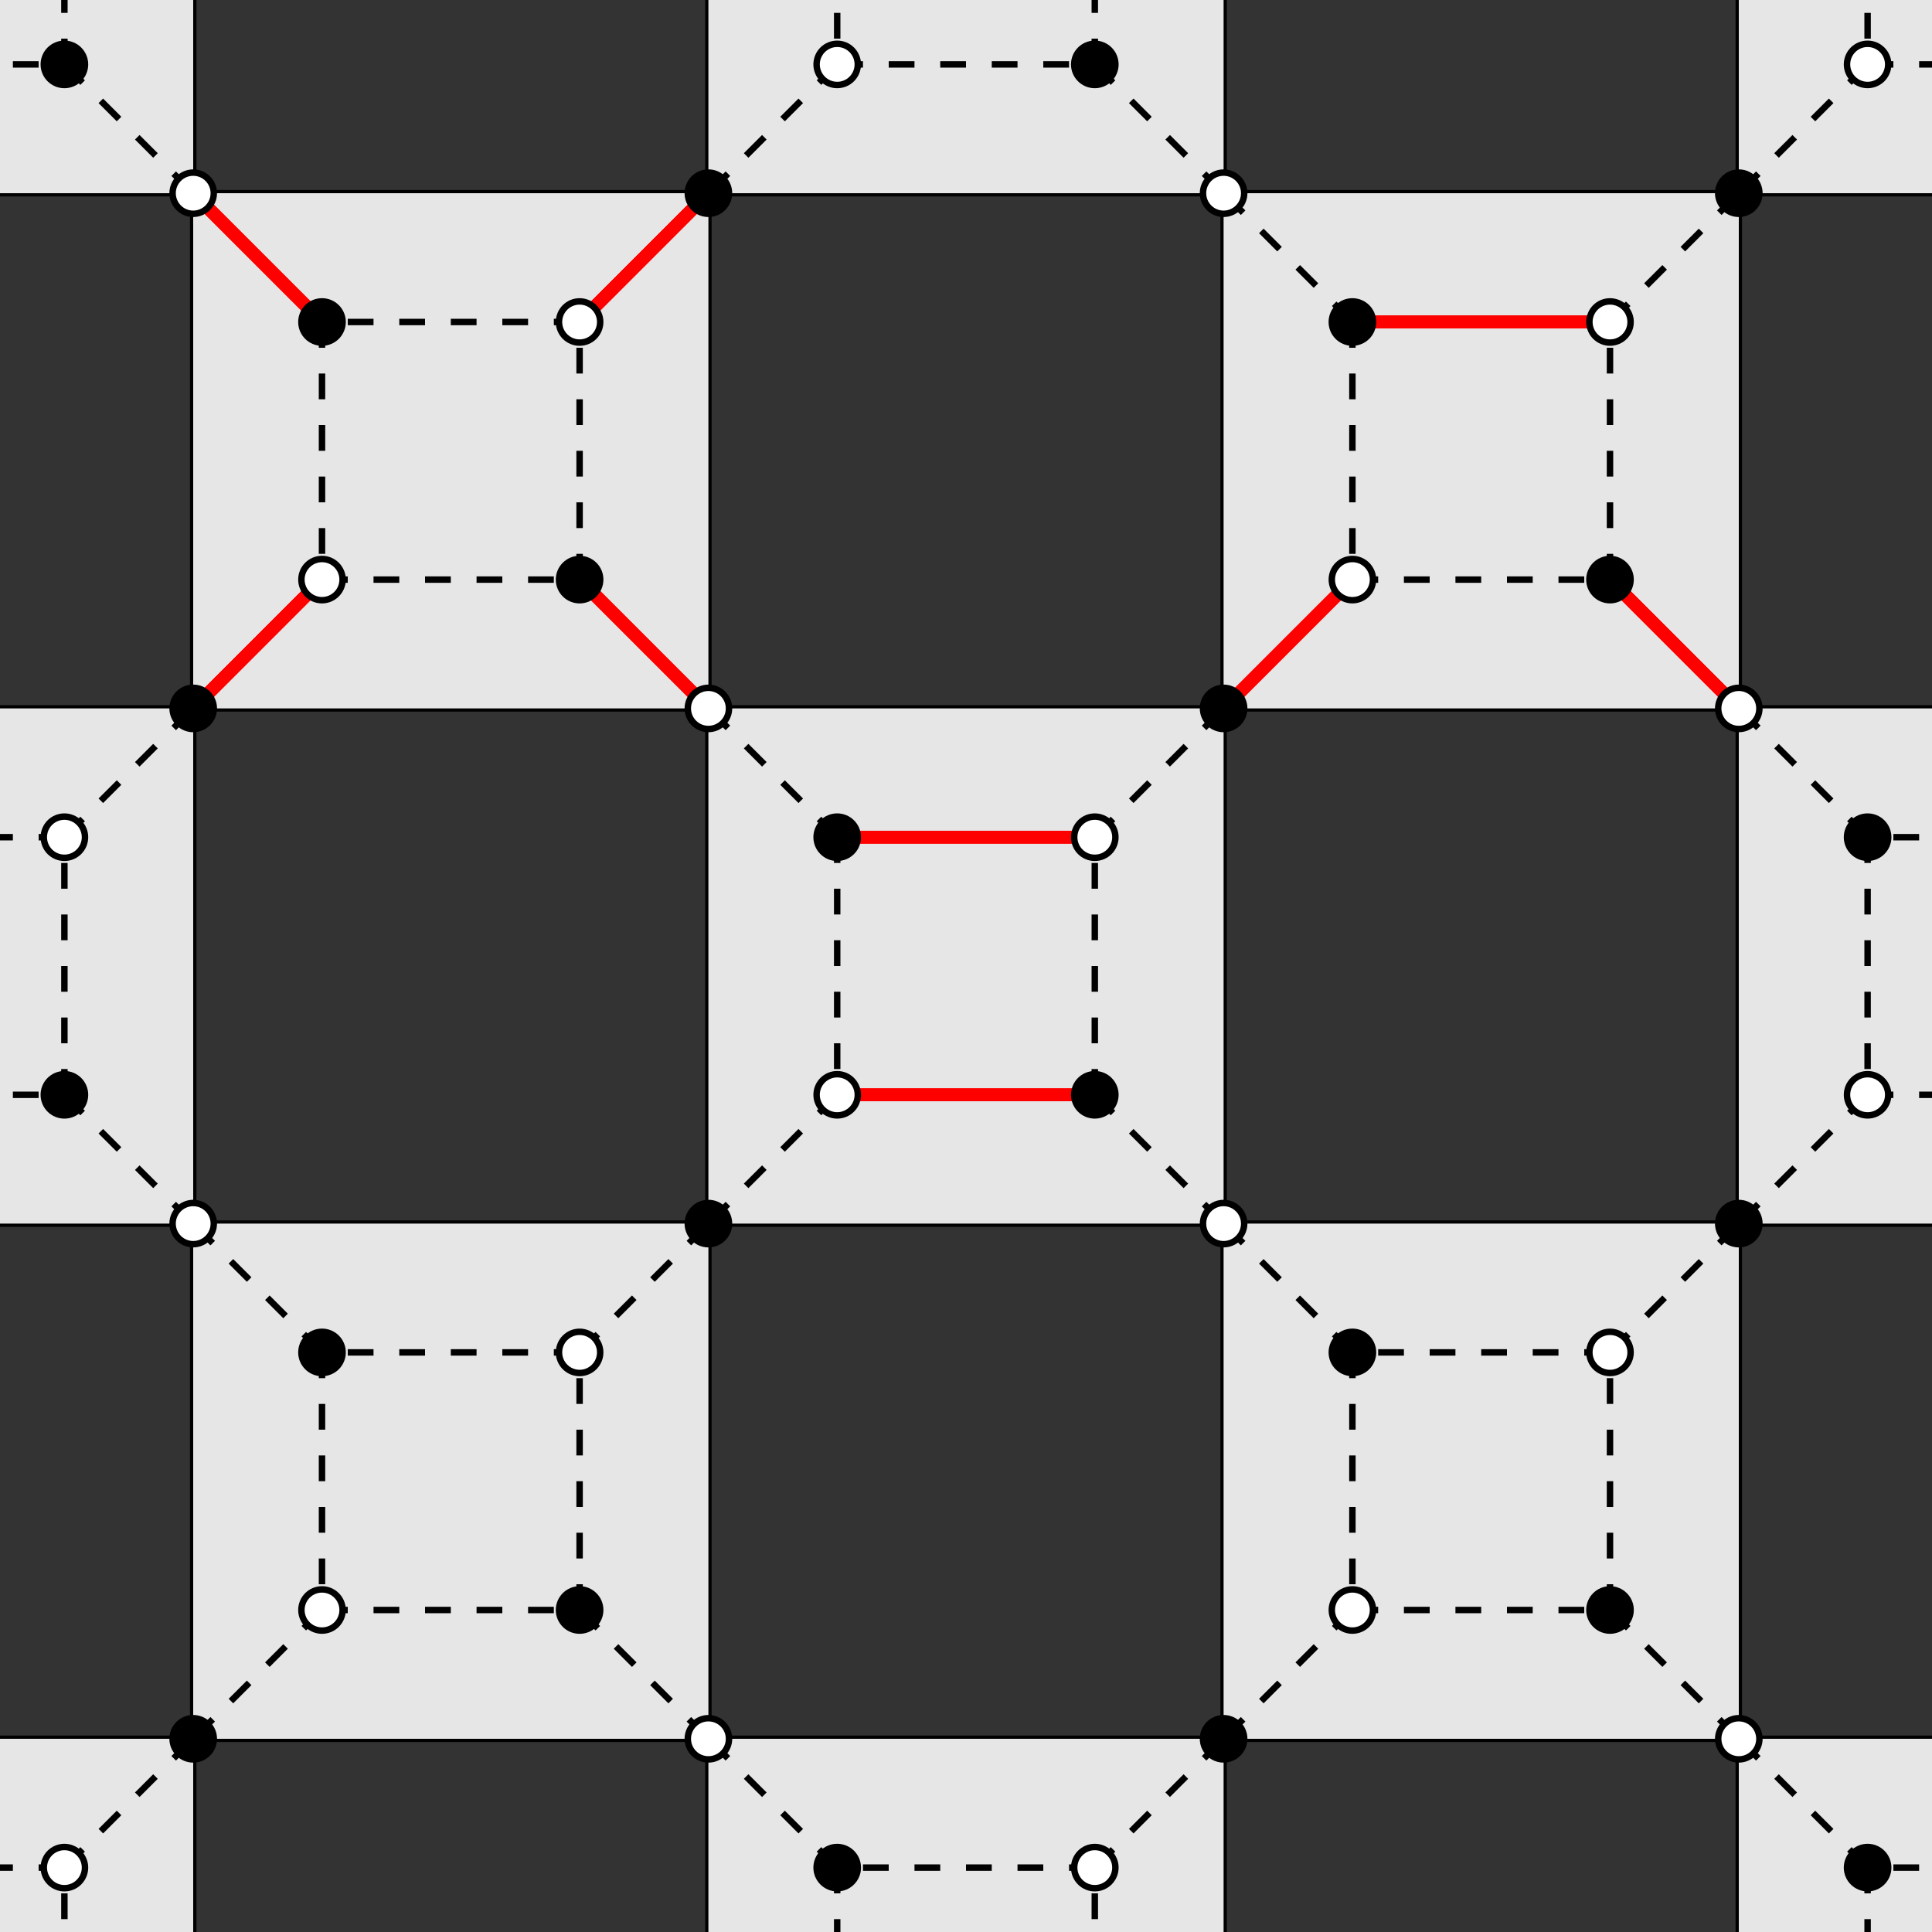 <?xml version="1.0" encoding="UTF-8"?>
<svg xmlns="http://www.w3.org/2000/svg" xmlns:xlink="http://www.w3.org/1999/xlink" width="300pt" height="300pt" viewBox="0 0 300 300" version="1.1">
<rect x="0" y="0" width="300" height="300" fill="#333333" stroke="none"/>
<g id="surface1">
<path style="fill:none;stroke-width:10;stroke-linecap:butt;stroke-linejoin:miter;stroke:rgb(0%,0%,0%);stroke-opacity:1;stroke-miterlimit:10;" d="M 300 -1300 L 300 3500 " transform="matrix(0.1,0,0,-0.1,0,300)"/>
<path style="fill:none;stroke-width:10;stroke-linecap:butt;stroke-linejoin:miter;stroke:rgb(0%,0%,0%);stroke-opacity:1;stroke-miterlimit:10;" d="M 1100 -1300 L 1100 3500 " transform="matrix(0.1,0,0,-0.1,0,300)"/>
<path style="fill:none;stroke-width:10;stroke-linecap:butt;stroke-linejoin:miter;stroke:rgb(0%,0%,0%);stroke-opacity:1;stroke-miterlimit:10;" d="M -500 300 L 4300 300 " transform="matrix(0.1,0,0,-0.1,0,300)"/>
<path style="fill:none;stroke-width:10;stroke-linecap:butt;stroke-linejoin:miter;stroke:rgb(0%,0%,0%);stroke-opacity:1;stroke-miterlimit:10;" d="M 1900 -1300 L 1900 3500 " transform="matrix(0.1,0,0,-0.1,0,300)"/>
<path style="fill:none;stroke-width:10;stroke-linecap:butt;stroke-linejoin:miter;stroke:rgb(0%,0%,0%);stroke-opacity:1;stroke-miterlimit:10;" d="M -500 1100 L 4300 1100 " transform="matrix(0.1,0,0,-0.1,0,300)"/>
<path style="fill:none;stroke-width:10;stroke-linecap:butt;stroke-linejoin:miter;stroke:rgb(0%,0%,0%);stroke-opacity:1;stroke-miterlimit:10;" d="M 2700 -1300 L 2700 3500 " transform="matrix(0.1,0,0,-0.1,0,300)"/>
<path style="fill:none;stroke-width:10;stroke-linecap:butt;stroke-linejoin:miter;stroke:rgb(0%,0%,0%);stroke-opacity:1;stroke-miterlimit:10;" d="M -500 1900 L 4300 1900 " transform="matrix(0.1,0,0,-0.1,0,300)"/>
<path style="fill:none;stroke-width:10;stroke-linecap:butt;stroke-linejoin:miter;stroke:rgb(0%,0%,0%);stroke-opacity:1;stroke-miterlimit:10;" d="M -500 2700 L 4300 2700 " transform="matrix(0.1,0,0,-0.1,0,300)"/>
<path style=" stroke:none;fill-rule:nonzero;fill:rgb(90.039%,90.039%,90.039%);fill-opacity:1;" d="M -50 350 L 30 350 L 30 270 L -50 270 L -50 350 "/>
<path style=" stroke:none;fill-rule:nonzero;fill:rgb(90.039%,90.039%,90.039%);fill-opacity:1;" d="M -50 190 L 30 190 L 30 110 L -50 110 L -50 190 "/>
<path style=" stroke:none;fill-rule:nonzero;fill:rgb(90.039%,90.039%,90.039%);fill-opacity:1;" d="M -50 30 L 30 30 L 30 -50 L -50 -50 L -50 30 "/>
<path style=" stroke:none;fill-rule:nonzero;fill:rgb(90.039%,90.039%,90.039%);fill-opacity:1;" d="M 30 270 L 110 270 L 110 190 L 30 190 L 30 270 "/>
<path style=" stroke:none;fill-rule:nonzero;fill:rgb(90.039%,90.039%,90.039%);fill-opacity:1;" d="M 30 110 L 110 110 L 110 30 L 30 30 L 30 110 "/>
<path style=" stroke:none;fill-rule:nonzero;fill:rgb(90.039%,90.039%,90.039%);fill-opacity:1;" d="M 110 350 L 190 350 L 190 270 L 110 270 L 110 350 "/>
<path style=" stroke:none;fill-rule:nonzero;fill:rgb(90.039%,90.039%,90.039%);fill-opacity:1;" d="M 110 190 L 190 190 L 190 110 L 110 110 L 110 190 "/>
<path style=" stroke:none;fill-rule:nonzero;fill:rgb(90.039%,90.039%,90.039%);fill-opacity:1;" d="M 110 30 L 190 30 L 190 -50 L 110 -50 L 110 30 "/>
<path style=" stroke:none;fill-rule:nonzero;fill:rgb(90.039%,90.039%,90.039%);fill-opacity:1;" d="M 190 270 L 270 270 L 270 190 L 190 190 L 190 270 "/>
<path style=" stroke:none;fill-rule:nonzero;fill:rgb(90.039%,90.039%,90.039%);fill-opacity:1;" d="M 190 110 L 270 110 L 270 30 L 190 30 L 190 110 "/>
<path style=" stroke:none;fill-rule:nonzero;fill:rgb(90.039%,90.039%,90.039%);fill-opacity:1;" d="M 270 350 L 350 350 L 350 270 L 270 270 L 270 350 "/>
<path style=" stroke:none;fill-rule:nonzero;fill:rgb(90.039%,90.039%,90.039%);fill-opacity:1;" d="M 270 190 L 350 190 L 350 110 L 270 110 L 270 190 "/>
<path style=" stroke:none;fill-rule:nonzero;fill:rgb(90.039%,90.039%,90.039%);fill-opacity:1;" d="M 270 30 L 350 30 L 350 -50 L 270 -50 L 270 30 "/>
<path style="fill:none;stroke-width:10;stroke-linecap:butt;stroke-linejoin:miter;stroke:rgb(0%,0%,0%);stroke-opacity:1;stroke-dasharray:40,40;stroke-miterlimit:10;" d="M -300 -300 L 100 -300 L 100 100 L -300 100 Z M -300 -300 " transform="matrix(0.1,0,0,-0.1,0,300)"/>
<path style="fill:none;stroke-width:10;stroke-linecap:butt;stroke-linejoin:miter;stroke:rgb(0%,0%,0%);stroke-opacity:1;stroke-dasharray:40,40;stroke-miterlimit:10;" d="M 100 100 L 300 300 " transform="matrix(0.1,0,0,-0.1,0,300)"/>
<path style=" stroke:none;fill-rule:nonzero;fill:rgb(100%,100%,100%);fill-opacity:1;" d="M 13.199 290 C 13.199 288.234 11.766 286.801 10 286.801 C 8.234 286.801 6.801 288.234 6.801 290 C 6.801 291.766 8.234 293.199 10 293.199 C 11.766 293.199 13.199 291.766 13.199 290 "/>
<path style="fill:none;stroke-width:10;stroke-linecap:butt;stroke-linejoin:miter;stroke:rgb(0%,0%,0%);stroke-opacity:1;stroke-miterlimit:10;" d="M 131.992 100 C 131.992 117.656 117.656 131.992 100 131.992 C 82.344 131.992 68.008 117.656 68.008 100 C 68.008 82.344 82.344 68.008 100 68.008 C 117.656 68.008 131.992 82.344 131.992 100 Z M 131.992 100 " transform="matrix(0.1,0,0,-0.1,0,300)"/>
<path style="fill:none;stroke-width:10;stroke-linecap:butt;stroke-linejoin:miter;stroke:rgb(0%,0%,0%);stroke-opacity:1;stroke-dasharray:40,40;stroke-miterlimit:10;" d="M -300 1300 L 100 1300 L 100 1700 L -300 1700 Z M -300 1300 " transform="matrix(0.1,0,0,-0.1,0,300)"/>
<path style="fill:none;stroke-width:10;stroke-linecap:butt;stroke-linejoin:miter;stroke:rgb(0%,0%,0%);stroke-opacity:1;stroke-dasharray:40,40;stroke-miterlimit:10;" d="M 100 1300 L 300 1100 " transform="matrix(0.1,0,0,-0.1,0,300)"/>
<path style="fill:none;stroke-width:10;stroke-linecap:butt;stroke-linejoin:miter;stroke:rgb(0%,0%,0%);stroke-opacity:1;stroke-dasharray:40,40;stroke-miterlimit:10;" d="M 100 1700 L 300 1900 " transform="matrix(0.1,0,0,-0.1,0,300)"/>
<path style=" stroke:none;fill-rule:nonzero;fill:rgb(100%,100%,100%);fill-opacity:1;" d="M 13.199 130 C 13.199 128.234 11.766 126.801 10 126.801 C 8.234 126.801 6.801 128.234 6.801 130 C 6.801 131.766 8.234 133.199 10 133.199 C 11.766 133.199 13.199 131.766 13.199 130 "/>
<path style="fill:none;stroke-width:10;stroke-linecap:butt;stroke-linejoin:miter;stroke:rgb(0%,0%,0%);stroke-opacity:1;stroke-miterlimit:10;" d="M 131.992 1700 C 131.992 1717.656 117.656 1731.992 100 1731.992 C 82.344 1731.992 68.008 1717.656 68.008 1700 C 68.008 1682.344 82.344 1668.008 100 1668.008 C 117.656 1668.008 131.992 1682.344 131.992 1700 Z M 131.992 1700 " transform="matrix(0.1,0,0,-0.1,0,300)"/>
<path style=" stroke:none;fill-rule:nonzero;fill:rgb(0%,0%,0%);fill-opacity:1;" d="M 13.199 170 C 13.199 168.234 11.766 166.801 10 166.801 C 8.234 166.801 6.801 168.234 6.801 170 C 6.801 171.766 8.234 173.199 10 173.199 C 11.766 173.199 13.199 171.766 13.199 170 "/>
<path style="fill:none;stroke-width:10;stroke-linecap:butt;stroke-linejoin:miter;stroke:rgb(0%,0%,0%);stroke-opacity:1;stroke-miterlimit:10;" d="M 131.992 1300 C 131.992 1317.656 117.656 1331.992 100 1331.992 C 82.344 1331.992 68.008 1317.656 68.008 1300 C 68.008 1282.344 82.344 1268.008 100 1268.008 C 117.656 1268.008 131.992 1282.344 131.992 1300 Z M 131.992 1300 " transform="matrix(0.1,0,0,-0.1,0,300)"/>
<path style="fill:none;stroke-width:10;stroke-linecap:butt;stroke-linejoin:miter;stroke:rgb(0%,0%,0%);stroke-opacity:1;stroke-dasharray:40,40;stroke-miterlimit:10;" d="M -300 2900 L 100 2900 L 100 3300 L -300 3300 Z M -300 2900 " transform="matrix(0.1,0,0,-0.1,0,300)"/>
<path style="fill:none;stroke-width:10;stroke-linecap:butt;stroke-linejoin:miter;stroke:rgb(0%,0%,0%);stroke-opacity:1;stroke-dasharray:40,40;stroke-miterlimit:10;" d="M 100 2900 L 300 2700 " transform="matrix(0.1,0,0,-0.1,0,300)"/>
<path style=" stroke:none;fill-rule:nonzero;fill:rgb(0%,0%,0%);fill-opacity:1;" d="M 13.199 10 C 13.199 8.234 11.766 6.801 10 6.801 C 8.234 6.801 6.801 8.234 6.801 10 C 6.801 11.766 8.234 13.199 10 13.199 C 11.766 13.199 13.199 11.766 13.199 10 "/>
<path style="fill:none;stroke-width:10;stroke-linecap:butt;stroke-linejoin:miter;stroke:rgb(0%,0%,0%);stroke-opacity:1;stroke-miterlimit:10;" d="M 131.992 2900 C 131.992 2917.656 117.656 2931.992 100 2931.992 C 82.344 2931.992 68.008 2917.656 68.008 2900 C 68.008 2882.344 82.344 2868.008 100 2868.008 C 117.656 2868.008 131.992 2882.344 131.992 2900 Z M 131.992 2900 " transform="matrix(0.1,0,0,-0.1,0,300)"/>
<path style="fill:none;stroke-width:10;stroke-linecap:butt;stroke-linejoin:miter;stroke:rgb(0%,0%,0%);stroke-opacity:1;stroke-dasharray:40,40;stroke-miterlimit:10;" d="M 500 500 L 900 500 L 900 900 L 500 900 Z M 500 500 " transform="matrix(0.1,0,0,-0.1,0,300)"/>
<path style="fill:none;stroke-width:10;stroke-linecap:butt;stroke-linejoin:miter;stroke:rgb(0%,0%,0%);stroke-opacity:1;stroke-dasharray:40,40;stroke-miterlimit:10;" d="M 500 500 L 300 300 " transform="matrix(0.1,0,0,-0.1,0,300)"/>
<path style="fill:none;stroke-width:10;stroke-linecap:butt;stroke-linejoin:miter;stroke:rgb(0%,0%,0%);stroke-opacity:1;stroke-dasharray:40,40;stroke-miterlimit:10;" d="M 900 500 L 1100 300 " transform="matrix(0.1,0,0,-0.1,0,300)"/>
<path style="fill:none;stroke-width:10;stroke-linecap:butt;stroke-linejoin:miter;stroke:rgb(0%,0%,0%);stroke-opacity:1;stroke-dasharray:40,40;stroke-miterlimit:10;" d="M 900 900 L 1100 1100 " transform="matrix(0.1,0,0,-0.1,0,300)"/>
<path style="fill:none;stroke-width:10;stroke-linecap:butt;stroke-linejoin:miter;stroke:rgb(0%,0%,0%);stroke-opacity:1;stroke-dasharray:40,40;stroke-miterlimit:10;" d="M 500 900 L 300 1100 " transform="matrix(0.1,0,0,-0.1,0,300)"/>
<path style=" stroke:none;fill-rule:nonzero;fill:rgb(0%,0%,0%);fill-opacity:1;" d="M 53.199 210 C 53.199 208.234 51.766 206.801 50 206.801 C 48.234 206.801 46.801 208.234 46.801 210 C 46.801 211.766 48.234 213.199 50 213.199 C 51.766 213.199 53.199 211.766 53.199 210 "/>
<path style="fill:none;stroke-width:10;stroke-linecap:butt;stroke-linejoin:miter;stroke:rgb(0%,0%,0%);stroke-opacity:1;stroke-miterlimit:10;" d="M 531.992 900 C 531.992 917.656 517.656 931.992 500 931.992 C 482.344 931.992 468.008 917.656 468.008 900 C 468.008 882.344 482.344 868.008 500 868.008 C 517.656 868.008 531.992 882.344 531.992 900 Z M 531.992 900 " transform="matrix(0.1,0,0,-0.1,0,300)"/>
<path style=" stroke:none;fill-rule:nonzero;fill:rgb(100%,100%,100%);fill-opacity:1;" d="M 93.199 210 C 93.199 208.234 91.766 206.801 90 206.801 C 88.234 206.801 86.801 208.234 86.801 210 C 86.801 211.766 88.234 213.199 90 213.199 C 91.766 213.199 93.199 211.766 93.199 210 "/>
<path style="fill:none;stroke-width:10;stroke-linecap:butt;stroke-linejoin:miter;stroke:rgb(0%,0%,0%);stroke-opacity:1;stroke-miterlimit:10;" d="M 931.992 900 C 931.992 917.656 917.656 931.992 900 931.992 C 882.344 931.992 868.008 917.656 868.008 900 C 868.008 882.344 882.344 868.008 900 868.008 C 917.656 868.008 931.992 882.344 931.992 900 Z M 931.992 900 " transform="matrix(0.1,0,0,-0.1,0,300)"/>
<path style=" stroke:none;fill-rule:nonzero;fill:rgb(0%,0%,0%);fill-opacity:1;" d="M 93.199 250 C 93.199 248.234 91.766 246.801 90 246.801 C 88.234 246.801 86.801 248.234 86.801 250 C 86.801 251.766 88.234 253.199 90 253.199 C 91.766 253.199 93.199 251.766 93.199 250 "/>
<path style="fill:none;stroke-width:10;stroke-linecap:butt;stroke-linejoin:miter;stroke:rgb(0%,0%,0%);stroke-opacity:1;stroke-miterlimit:10;" d="M 931.992 500 C 931.992 517.656 917.656 531.992 900 531.992 C 882.344 531.992 868.008 517.656 868.008 500 C 868.008 482.344 882.344 468.008 900 468.008 C 917.656 468.008 931.992 482.344 931.992 500 Z M 931.992 500 " transform="matrix(0.1,0,0,-0.1,0,300)"/>
<path style=" stroke:none;fill-rule:nonzero;fill:rgb(100%,100%,100%);fill-opacity:1;" d="M 53.199 250 C 53.199 248.234 51.766 246.801 50 246.801 C 48.234 246.801 46.801 248.234 46.801 250 C 46.801 251.766 48.234 253.199 50 253.199 C 51.766 253.199 53.199 251.766 53.199 250 "/>
<path style="fill:none;stroke-width:10;stroke-linecap:butt;stroke-linejoin:miter;stroke:rgb(0%,0%,0%);stroke-opacity:1;stroke-miterlimit:10;" d="M 531.992 500 C 531.992 517.656 517.656 531.992 500 531.992 C 482.344 531.992 468.008 517.656 468.008 500 C 468.008 482.344 482.344 468.008 500 468.008 C 517.656 468.008 531.992 482.344 531.992 500 Z M 531.992 500 " transform="matrix(0.1,0,0,-0.1,0,300)"/>
<path style="fill:none;stroke-width:10;stroke-linecap:butt;stroke-linejoin:miter;stroke:rgb(0%,0%,0%);stroke-opacity:1;stroke-dasharray:40,40;stroke-miterlimit:10;" d="M 500 2100 L 900 2100 L 900 2500 L 500 2500 Z M 500 2100 " transform="matrix(0.1,0,0,-0.1,0,300)"/>
<path style="fill:none;stroke-width:10;stroke-linecap:butt;stroke-linejoin:miter;stroke:rgb(0%,0%,0%);stroke-opacity:1;stroke-dasharray:40,40;stroke-miterlimit:10;" d="M 500 2100 L 300 1900 " transform="matrix(0.1,0,0,-0.1,0,300)"/>
<path style="fill:none;stroke-width:10;stroke-linecap:butt;stroke-linejoin:miter;stroke:rgb(0%,0%,0%);stroke-opacity:1;stroke-dasharray:40,40;stroke-miterlimit:10;" d="M 900 2100 L 1100 1900 " transform="matrix(0.1,0,0,-0.1,0,300)"/>
<path style="fill:none;stroke-width:10;stroke-linecap:butt;stroke-linejoin:miter;stroke:rgb(0%,0%,0%);stroke-opacity:1;stroke-dasharray:40,40;stroke-miterlimit:10;" d="M 900 2500 L 1100 2700 " transform="matrix(0.1,0,0,-0.1,0,300)"/>
<path style="fill:none;stroke-width:10;stroke-linecap:butt;stroke-linejoin:miter;stroke:rgb(0%,0%,0%);stroke-opacity:1;stroke-dasharray:40,40;stroke-miterlimit:10;" d="M 500 2500 L 300 2700 " transform="matrix(0.1,0,0,-0.1,0,300)"/>
<path style="fill:none;stroke-width:20;stroke-linecap:butt;stroke-linejoin:miter;stroke:rgb(100%,0%,0%);stroke-opacity:1;stroke-miterlimit:10;" d="M 500 2100 L 300 1900 " transform="matrix(0.1,0,0,-0.1,0,300)"/>
<path style="fill:none;stroke-width:20;stroke-linecap:butt;stroke-linejoin:miter;stroke:rgb(100%,0%,0%);stroke-opacity:1;stroke-miterlimit:10;" d="M 900 2100 L 1100 1900 " transform="matrix(0.1,0,0,-0.1,0,300)"/>
<path style="fill:none;stroke-width:20;stroke-linecap:butt;stroke-linejoin:miter;stroke:rgb(100%,0%,0%);stroke-opacity:1;stroke-miterlimit:10;" d="M 900 2500 L 1100 2700 " transform="matrix(0.1,0,0,-0.1,0,300)"/>
<path style="fill:none;stroke-width:20;stroke-linecap:butt;stroke-linejoin:miter;stroke:rgb(100%,0%,0%);stroke-opacity:1;stroke-miterlimit:10;" d="M 500 2500 L 300 2700 " transform="matrix(0.1,0,0,-0.1,0,300)"/>
<path style="fill:none;stroke-width:20;stroke-linecap:butt;stroke-linejoin:miter;stroke:rgb(100%,0%,0%);stroke-opacity:1;stroke-miterlimit:10;" d="M 500 2100 L 300 1900 " transform="matrix(0.1,0,0,-0.1,0,300)"/>
<path style="fill:none;stroke-width:20;stroke-linecap:butt;stroke-linejoin:miter;stroke:rgb(100%,0%,0%);stroke-opacity:1;stroke-miterlimit:10;" d="M 900 2100 L 1100 1900 " transform="matrix(0.1,0,0,-0.1,0,300)"/>
<path style="fill:none;stroke-width:20;stroke-linecap:butt;stroke-linejoin:miter;stroke:rgb(100%,0%,0%);stroke-opacity:1;stroke-miterlimit:10;" d="M 900 2500 L 1100 2700 " transform="matrix(0.1,0,0,-0.1,0,300)"/>
<path style="fill:none;stroke-width:20;stroke-linecap:butt;stroke-linejoin:miter;stroke:rgb(100%,0%,0%);stroke-opacity:1;stroke-miterlimit:10;" d="M 500 2500 L 300 2700 " transform="matrix(0.1,0,0,-0.1,0,300)"/>
<path style="fill:none;stroke-width:20;stroke-linecap:butt;stroke-linejoin:miter;stroke:rgb(100%,0%,0%);stroke-opacity:1;stroke-miterlimit:10;" d="M 500 2100 L 300 1900 " transform="matrix(0.1,0,0,-0.1,0,300)"/>
<path style="fill:none;stroke-width:20;stroke-linecap:butt;stroke-linejoin:miter;stroke:rgb(100%,0%,0%);stroke-opacity:1;stroke-miterlimit:10;" d="M 900 2100 L 1100 1900 " transform="matrix(0.1,0,0,-0.1,0,300)"/>
<path style="fill:none;stroke-width:20;stroke-linecap:butt;stroke-linejoin:miter;stroke:rgb(100%,0%,0%);stroke-opacity:1;stroke-miterlimit:10;" d="M 900 2500 L 1100 2700 " transform="matrix(0.1,0,0,-0.1,0,300)"/>
<path style="fill:none;stroke-width:20;stroke-linecap:butt;stroke-linejoin:miter;stroke:rgb(100%,0%,0%);stroke-opacity:1;stroke-miterlimit:10;" d="M 500 2500 L 300 2700 " transform="matrix(0.1,0,0,-0.1,0,300)"/>
<path style="fill:none;stroke-width:20;stroke-linecap:butt;stroke-linejoin:miter;stroke:rgb(100%,0%,0%);stroke-opacity:1;stroke-miterlimit:10;" d="M 500 2100 L 300 1900 " transform="matrix(0.1,0,0,-0.1,0,300)"/>
<path style="fill:none;stroke-width:20;stroke-linecap:butt;stroke-linejoin:miter;stroke:rgb(100%,0%,0%);stroke-opacity:1;stroke-miterlimit:10;" d="M 900 2100 L 1100 1900 " transform="matrix(0.1,0,0,-0.1,0,300)"/>
<path style="fill:none;stroke-width:20;stroke-linecap:butt;stroke-linejoin:miter;stroke:rgb(100%,0%,0%);stroke-opacity:1;stroke-miterlimit:10;" d="M 900 2500 L 1100 2700 " transform="matrix(0.1,0,0,-0.1,0,300)"/>
<path style="fill:none;stroke-width:20;stroke-linecap:butt;stroke-linejoin:miter;stroke:rgb(100%,0%,0%);stroke-opacity:1;stroke-miterlimit:10;" d="M 500 2500 L 300 2700 " transform="matrix(0.1,0,0,-0.1,0,300)"/>
<path style=" stroke:none;fill-rule:nonzero;fill:rgb(0%,0%,0%);fill-opacity:1;" d="M 53.199 50 C 53.199 48.234 51.766 46.801 50 46.801 C 48.234 46.801 46.801 48.234 46.801 50 C 46.801 51.766 48.234 53.199 50 53.199 C 51.766 53.199 53.199 51.766 53.199 50 "/>
<path style="fill:none;stroke-width:10;stroke-linecap:butt;stroke-linejoin:miter;stroke:rgb(0%,0%,0%);stroke-opacity:1;stroke-miterlimit:10;" d="M 531.992 2500 C 531.992 2517.656 517.656 2531.992 500 2531.992 C 482.344 2531.992 468.008 2517.656 468.008 2500 C 468.008 2482.344 482.344 2468.008 500 2468.008 C 517.656 2468.008 531.992 2482.344 531.992 2500 Z M 531.992 2500 " transform="matrix(0.1,0,0,-0.1,0,300)"/>
<path style=" stroke:none;fill-rule:nonzero;fill:rgb(100%,100%,100%);fill-opacity:1;" d="M 93.199 50 C 93.199 48.234 91.766 46.801 90 46.801 C 88.234 46.801 86.801 48.234 86.801 50 C 86.801 51.766 88.234 53.199 90 53.199 C 91.766 53.199 93.199 51.766 93.199 50 "/>
<path style="fill:none;stroke-width:10;stroke-linecap:butt;stroke-linejoin:miter;stroke:rgb(0%,0%,0%);stroke-opacity:1;stroke-miterlimit:10;" d="M 931.992 2500 C 931.992 2517.656 917.656 2531.992 900 2531.992 C 882.344 2531.992 868.008 2517.656 868.008 2500 C 868.008 2482.344 882.344 2468.008 900 2468.008 C 917.656 2468.008 931.992 2482.344 931.992 2500 Z M 931.992 2500 " transform="matrix(0.1,0,0,-0.1,0,300)"/>
<path style=" stroke:none;fill-rule:nonzero;fill:rgb(0%,0%,0%);fill-opacity:1;" d="M 93.199 90 C 93.199 88.234 91.766 86.801 90 86.801 C 88.234 86.801 86.801 88.234 86.801 90 C 86.801 91.766 88.234 93.199 90 93.199 C 91.766 93.199 93.199 91.766 93.199 90 "/>
<path style="fill:none;stroke-width:10;stroke-linecap:butt;stroke-linejoin:miter;stroke:rgb(0%,0%,0%);stroke-opacity:1;stroke-miterlimit:10;" d="M 931.992 2100 C 931.992 2117.656 917.656 2131.992 900 2131.992 C 882.344 2131.992 868.008 2117.656 868.008 2100 C 868.008 2082.344 882.344 2068.008 900 2068.008 C 917.656 2068.008 931.992 2082.344 931.992 2100 Z M 931.992 2100 " transform="matrix(0.1,0,0,-0.1,0,300)"/>
<path style=" stroke:none;fill-rule:nonzero;fill:rgb(100%,100%,100%);fill-opacity:1;" d="M 53.199 90 C 53.199 88.234 51.766 86.801 50 86.801 C 48.234 86.801 46.801 88.234 46.801 90 C 46.801 91.766 48.234 93.199 50 93.199 C 51.766 93.199 53.199 91.766 53.199 90 "/>
<path style="fill:none;stroke-width:10;stroke-linecap:butt;stroke-linejoin:miter;stroke:rgb(0%,0%,0%);stroke-opacity:1;stroke-miterlimit:10;" d="M 531.992 2100 C 531.992 2117.656 517.656 2131.992 500 2131.992 C 482.344 2131.992 468.008 2117.656 468.008 2100 C 468.008 2082.344 482.344 2068.008 500 2068.008 C 517.656 2068.008 531.992 2082.344 531.992 2100 Z M 531.992 2100 " transform="matrix(0.1,0,0,-0.1,0,300)"/>
<path style="fill:none;stroke-width:10;stroke-linecap:butt;stroke-linejoin:miter;stroke:rgb(0%,0%,0%);stroke-opacity:1;stroke-dasharray:40,40;stroke-miterlimit:10;" d="M 1300 -300 L 1700 -300 L 1700 100 L 1300 100 Z M 1300 -300 " transform="matrix(0.1,0,0,-0.1,0,300)"/>
<path style="fill:none;stroke-width:10;stroke-linecap:butt;stroke-linejoin:miter;stroke:rgb(0%,0%,0%);stroke-opacity:1;stroke-dasharray:40,40;stroke-miterlimit:10;" d="M 1700 100 L 1900 300 " transform="matrix(0.1,0,0,-0.1,0,300)"/>
<path style="fill:none;stroke-width:10;stroke-linecap:butt;stroke-linejoin:miter;stroke:rgb(0%,0%,0%);stroke-opacity:1;stroke-dasharray:40,40;stroke-miterlimit:10;" d="M 1300 100 L 1100 300 " transform="matrix(0.1,0,0,-0.1,0,300)"/>
<path style=" stroke:none;fill-rule:nonzero;fill:rgb(0%,0%,0%);fill-opacity:1;" d="M 133.199 290 C 133.199 288.234 131.766 286.801 130 286.801 C 128.234 286.801 126.801 288.234 126.801 290 C 126.801 291.766 128.234 293.199 130 293.199 C 131.766 293.199 133.199 291.766 133.199 290 "/>
<path style="fill:none;stroke-width:10;stroke-linecap:butt;stroke-linejoin:miter;stroke:rgb(0%,0%,0%);stroke-opacity:1;stroke-miterlimit:10;" d="M 1331.992 100 C 1331.992 117.656 1317.656 131.992 1300 131.992 C 1282.344 131.992 1268.008 117.656 1268.008 100 C 1268.008 82.344 1282.344 68.008 1300 68.008 C 1317.656 68.008 1331.992 82.344 1331.992 100 Z M 1331.992 100 " transform="matrix(0.1,0,0,-0.1,0,300)"/>
<path style=" stroke:none;fill-rule:nonzero;fill:rgb(100%,100%,100%);fill-opacity:1;" d="M 173.199 290 C 173.199 288.234 171.766 286.801 170 286.801 C 168.234 286.801 166.801 288.234 166.801 290 C 166.801 291.766 168.234 293.199 170 293.199 C 171.766 293.199 173.199 291.766 173.199 290 "/>
<path style="fill:none;stroke-width:10;stroke-linecap:butt;stroke-linejoin:miter;stroke:rgb(0%,0%,0%);stroke-opacity:1;stroke-miterlimit:10;" d="M 1731.992 100 C 1731.992 117.656 1717.656 131.992 1700 131.992 C 1682.344 131.992 1668.008 117.656 1668.008 100 C 1668.008 82.344 1682.344 68.008 1700 68.008 C 1717.656 68.008 1731.992 82.344 1731.992 100 Z M 1731.992 100 " transform="matrix(0.1,0,0,-0.1,0,300)"/>
<path style="fill:none;stroke-width:10;stroke-linecap:butt;stroke-linejoin:miter;stroke:rgb(0%,0%,0%);stroke-opacity:1;stroke-dasharray:40,40;stroke-miterlimit:10;" d="M 1300 1300 L 1700 1300 L 1700 1700 L 1300 1700 Z M 1300 1300 " transform="matrix(0.1,0,0,-0.1,0,300)"/>
<path style="fill:none;stroke-width:10;stroke-linecap:butt;stroke-linejoin:miter;stroke:rgb(0%,0%,0%);stroke-opacity:1;stroke-dasharray:40,40;stroke-miterlimit:10;" d="M 1300 1300 L 1100 1100 " transform="matrix(0.1,0,0,-0.1,0,300)"/>
<path style="fill:none;stroke-width:10;stroke-linecap:butt;stroke-linejoin:miter;stroke:rgb(0%,0%,0%);stroke-opacity:1;stroke-dasharray:40,40;stroke-miterlimit:10;" d="M 1700 1300 L 1900 1100 " transform="matrix(0.1,0,0,-0.1,0,300)"/>
<path style="fill:none;stroke-width:10;stroke-linecap:butt;stroke-linejoin:miter;stroke:rgb(0%,0%,0%);stroke-opacity:1;stroke-dasharray:40,40;stroke-miterlimit:10;" d="M 1700 1700 L 1900 1900 " transform="matrix(0.1,0,0,-0.1,0,300)"/>
<path style="fill:none;stroke-width:10;stroke-linecap:butt;stroke-linejoin:miter;stroke:rgb(0%,0%,0%);stroke-opacity:1;stroke-dasharray:40,40;stroke-miterlimit:10;" d="M 1300 1700 L 1100 1900 " transform="matrix(0.1,0,0,-0.1,0,300)"/>
<path style="fill:none;stroke-width:20;stroke-linecap:butt;stroke-linejoin:miter;stroke:rgb(100%,0%,0%);stroke-opacity:1;stroke-miterlimit:10;" d="M 1300 1300 L 1700 1300 " transform="matrix(0.1,0,0,-0.1,0,300)"/>
<path style="fill:none;stroke-width:20;stroke-linecap:butt;stroke-linejoin:miter;stroke:rgb(100%,0%,0%);stroke-opacity:1;stroke-miterlimit:10;" d="M 1700 1700 L 1300 1700 " transform="matrix(0.1,0,0,-0.1,0,300)"/>
<path style="fill:none;stroke-width:20;stroke-linecap:butt;stroke-linejoin:miter;stroke:rgb(100%,0%,0%);stroke-opacity:1;stroke-miterlimit:10;" d="M 1300 1300 L 1700 1300 " transform="matrix(0.1,0,0,-0.1,0,300)"/>
<path style="fill:none;stroke-width:20;stroke-linecap:butt;stroke-linejoin:miter;stroke:rgb(100%,0%,0%);stroke-opacity:1;stroke-miterlimit:10;" d="M 1700 1700 L 1300 1700 " transform="matrix(0.1,0,0,-0.1,0,300)"/>
<path style=" stroke:none;fill-rule:nonzero;fill:rgb(0%,0%,0%);fill-opacity:1;" d="M 133.199 130 C 133.199 128.234 131.766 126.801 130 126.801 C 128.234 126.801 126.801 128.234 126.801 130 C 126.801 131.766 128.234 133.199 130 133.199 C 131.766 133.199 133.199 131.766 133.199 130 "/>
<path style="fill:none;stroke-width:10;stroke-linecap:butt;stroke-linejoin:miter;stroke:rgb(0%,0%,0%);stroke-opacity:1;stroke-miterlimit:10;" d="M 1331.992 1700 C 1331.992 1717.656 1317.656 1731.992 1300 1731.992 C 1282.344 1731.992 1268.008 1717.656 1268.008 1700 C 1268.008 1682.344 1282.344 1668.008 1300 1668.008 C 1317.656 1668.008 1331.992 1682.344 1331.992 1700 Z M 1331.992 1700 " transform="matrix(0.1,0,0,-0.1,0,300)"/>
<path style=" stroke:none;fill-rule:nonzero;fill:rgb(100%,100%,100%);fill-opacity:1;" d="M 173.199 130 C 173.199 128.234 171.766 126.801 170 126.801 C 168.234 126.801 166.801 128.234 166.801 130 C 166.801 131.766 168.234 133.199 170 133.199 C 171.766 133.199 173.199 131.766 173.199 130 "/>
<path style="fill:none;stroke-width:10;stroke-linecap:butt;stroke-linejoin:miter;stroke:rgb(0%,0%,0%);stroke-opacity:1;stroke-miterlimit:10;" d="M 1731.992 1700 C 1731.992 1717.656 1717.656 1731.992 1700 1731.992 C 1682.344 1731.992 1668.008 1717.656 1668.008 1700 C 1668.008 1682.344 1682.344 1668.008 1700 1668.008 C 1717.656 1668.008 1731.992 1682.344 1731.992 1700 Z M 1731.992 1700 " transform="matrix(0.1,0,0,-0.1,0,300)"/>
<path style=" stroke:none;fill-rule:nonzero;fill:rgb(0%,0%,0%);fill-opacity:1;" d="M 173.199 170 C 173.199 168.234 171.766 166.801 170 166.801 C 168.234 166.801 166.801 168.234 166.801 170 C 166.801 171.766 168.234 173.199 170 173.199 C 171.766 173.199 173.199 171.766 173.199 170 "/>
<path style="fill:none;stroke-width:10;stroke-linecap:butt;stroke-linejoin:miter;stroke:rgb(0%,0%,0%);stroke-opacity:1;stroke-miterlimit:10;" d="M 1731.992 1300 C 1731.992 1317.656 1717.656 1331.992 1700 1331.992 C 1682.344 1331.992 1668.008 1317.656 1668.008 1300 C 1668.008 1282.344 1682.344 1268.008 1700 1268.008 C 1717.656 1268.008 1731.992 1282.344 1731.992 1300 Z M 1731.992 1300 " transform="matrix(0.1,0,0,-0.1,0,300)"/>
<path style=" stroke:none;fill-rule:nonzero;fill:rgb(100%,100%,100%);fill-opacity:1;" d="M 133.199 170 C 133.199 168.234 131.766 166.801 130 166.801 C 128.234 166.801 126.801 168.234 126.801 170 C 126.801 171.766 128.234 173.199 130 173.199 C 131.766 173.199 133.199 171.766 133.199 170 "/>
<path style="fill:none;stroke-width:10;stroke-linecap:butt;stroke-linejoin:miter;stroke:rgb(0%,0%,0%);stroke-opacity:1;stroke-miterlimit:10;" d="M 1331.992 1300 C 1331.992 1317.656 1317.656 1331.992 1300 1331.992 C 1282.344 1331.992 1268.008 1317.656 1268.008 1300 C 1268.008 1282.344 1282.344 1268.008 1300 1268.008 C 1317.656 1268.008 1331.992 1282.344 1331.992 1300 Z M 1331.992 1300 " transform="matrix(0.1,0,0,-0.1,0,300)"/>
<path style="fill:none;stroke-width:10;stroke-linecap:butt;stroke-linejoin:miter;stroke:rgb(0%,0%,0%);stroke-opacity:1;stroke-dasharray:40,40;stroke-miterlimit:10;" d="M 1300 2900 L 1700 2900 L 1700 3300 L 1300 3300 Z M 1300 2900 " transform="matrix(0.1,0,0,-0.1,0,300)"/>
<path style="fill:none;stroke-width:10;stroke-linecap:butt;stroke-linejoin:miter;stroke:rgb(0%,0%,0%);stroke-opacity:1;stroke-dasharray:40,40;stroke-miterlimit:10;" d="M 1300 2900 L 1100 2700 " transform="matrix(0.1,0,0,-0.1,0,300)"/>
<path style="fill:none;stroke-width:10;stroke-linecap:butt;stroke-linejoin:miter;stroke:rgb(0%,0%,0%);stroke-opacity:1;stroke-dasharray:40,40;stroke-miterlimit:10;" d="M 1700 2900 L 1900 2700 " transform="matrix(0.1,0,0,-0.1,0,300)"/>
<path style=" stroke:none;fill-rule:nonzero;fill:rgb(0%,0%,0%);fill-opacity:1;" d="M 173.199 10 C 173.199 8.234 171.766 6.801 170 6.801 C 168.234 6.801 166.801 8.234 166.801 10 C 166.801 11.766 168.234 13.199 170 13.199 C 171.766 13.199 173.199 11.766 173.199 10 "/>
<path style="fill:none;stroke-width:10;stroke-linecap:butt;stroke-linejoin:miter;stroke:rgb(0%,0%,0%);stroke-opacity:1;stroke-miterlimit:10;" d="M 1731.992 2900 C 1731.992 2917.656 1717.656 2931.992 1700 2931.992 C 1682.344 2931.992 1668.008 2917.656 1668.008 2900 C 1668.008 2882.344 1682.344 2868.008 1700 2868.008 C 1717.656 2868.008 1731.992 2882.344 1731.992 2900 Z M 1731.992 2900 " transform="matrix(0.1,0,0,-0.1,0,300)"/>
<path style=" stroke:none;fill-rule:nonzero;fill:rgb(100%,100%,100%);fill-opacity:1;" d="M 133.199 10 C 133.199 8.234 131.766 6.801 130 6.801 C 128.234 6.801 126.801 8.234 126.801 10 C 126.801 11.766 128.234 13.199 130 13.199 C 131.766 13.199 133.199 11.766 133.199 10 "/>
<path style="fill:none;stroke-width:10;stroke-linecap:butt;stroke-linejoin:miter;stroke:rgb(0%,0%,0%);stroke-opacity:1;stroke-miterlimit:10;" d="M 1331.992 2900 C 1331.992 2917.656 1317.656 2931.992 1300 2931.992 C 1282.344 2931.992 1268.008 2917.656 1268.008 2900 C 1268.008 2882.344 1282.344 2868.008 1300 2868.008 C 1317.656 2868.008 1331.992 2882.344 1331.992 2900 Z M 1331.992 2900 " transform="matrix(0.1,0,0,-0.1,0,300)"/>
<path style="fill:none;stroke-width:10;stroke-linecap:butt;stroke-linejoin:miter;stroke:rgb(0%,0%,0%);stroke-opacity:1;stroke-dasharray:40,40;stroke-miterlimit:10;" d="M 2100 500 L 2500 500 L 2500 900 L 2100 900 Z M 2100 500 " transform="matrix(0.1,0,0,-0.1,0,300)"/>
<path style="fill:none;stroke-width:10;stroke-linecap:butt;stroke-linejoin:miter;stroke:rgb(0%,0%,0%);stroke-opacity:1;stroke-dasharray:40,40;stroke-miterlimit:10;" d="M 2100 500 L 1900 300 " transform="matrix(0.1,0,0,-0.1,0,300)"/>
<path style="fill:none;stroke-width:10;stroke-linecap:butt;stroke-linejoin:miter;stroke:rgb(0%,0%,0%);stroke-opacity:1;stroke-dasharray:40,40;stroke-miterlimit:10;" d="M 2500 500 L 2700 300 " transform="matrix(0.1,0,0,-0.1,0,300)"/>
<path style="fill:none;stroke-width:10;stroke-linecap:butt;stroke-linejoin:miter;stroke:rgb(0%,0%,0%);stroke-opacity:1;stroke-dasharray:40,40;stroke-miterlimit:10;" d="M 2500 900 L 2700 1100 " transform="matrix(0.1,0,0,-0.1,0,300)"/>
<path style="fill:none;stroke-width:10;stroke-linecap:butt;stroke-linejoin:miter;stroke:rgb(0%,0%,0%);stroke-opacity:1;stroke-dasharray:40,40;stroke-miterlimit:10;" d="M 2100 900 L 1900 1100 " transform="matrix(0.1,0,0,-0.1,0,300)"/>
<path style=" stroke:none;fill-rule:nonzero;fill:rgb(0%,0%,0%);fill-opacity:1;" d="M 213.199 210 C 213.199 208.234 211.766 206.801 210 206.801 C 208.234 206.801 206.801 208.234 206.801 210 C 206.801 211.766 208.234 213.199 210 213.199 C 211.766 213.199 213.199 211.766 213.199 210 "/>
<path style="fill:none;stroke-width:10;stroke-linecap:butt;stroke-linejoin:miter;stroke:rgb(0%,0%,0%);stroke-opacity:1;stroke-miterlimit:10;" d="M 2131.992 900 C 2131.992 917.656 2117.656 931.992 2100 931.992 C 2082.344 931.992 2068.008 917.656 2068.008 900 C 2068.008 882.344 2082.344 868.008 2100 868.008 C 2117.656 868.008 2131.992 882.344 2131.992 900 Z M 2131.992 900 " transform="matrix(0.1,0,0,-0.1,0,300)"/>
<path style=" stroke:none;fill-rule:nonzero;fill:rgb(100%,100%,100%);fill-opacity:1;" d="M 253.199 210 C 253.199 208.234 251.766 206.801 250 206.801 C 248.234 206.801 246.801 208.234 246.801 210 C 246.801 211.766 248.234 213.199 250 213.199 C 251.766 213.199 253.199 211.766 253.199 210 "/>
<path style="fill:none;stroke-width:10;stroke-linecap:butt;stroke-linejoin:miter;stroke:rgb(0%,0%,0%);stroke-opacity:1;stroke-miterlimit:10;" d="M 2531.992 900 C 2531.992 917.656 2517.656 931.992 2500 931.992 C 2482.344 931.992 2468.008 917.656 2468.008 900 C 2468.008 882.344 2482.344 868.008 2500 868.008 C 2517.656 868.008 2531.992 882.344 2531.992 900 Z M 2531.992 900 " transform="matrix(0.1,0,0,-0.1,0,300)"/>
<path style=" stroke:none;fill-rule:nonzero;fill:rgb(0%,0%,0%);fill-opacity:1;" d="M 253.199 250 C 253.199 248.234 251.766 246.801 250 246.801 C 248.234 246.801 246.801 248.234 246.801 250 C 246.801 251.766 248.234 253.199 250 253.199 C 251.766 253.199 253.199 251.766 253.199 250 "/>
<path style="fill:none;stroke-width:10;stroke-linecap:butt;stroke-linejoin:miter;stroke:rgb(0%,0%,0%);stroke-opacity:1;stroke-miterlimit:10;" d="M 2531.992 500 C 2531.992 517.656 2517.656 531.992 2500 531.992 C 2482.344 531.992 2468.008 517.656 2468.008 500 C 2468.008 482.344 2482.344 468.008 2500 468.008 C 2517.656 468.008 2531.992 482.344 2531.992 500 Z M 2531.992 500 " transform="matrix(0.1,0,0,-0.1,0,300)"/>
<path style=" stroke:none;fill-rule:nonzero;fill:rgb(100%,100%,100%);fill-opacity:1;" d="M 213.199 250 C 213.199 248.234 211.766 246.801 210 246.801 C 208.234 246.801 206.801 248.234 206.801 250 C 206.801 251.766 208.234 253.199 210 253.199 C 211.766 253.199 213.199 251.766 213.199 250 "/>
<path style="fill:none;stroke-width:10;stroke-linecap:butt;stroke-linejoin:miter;stroke:rgb(0%,0%,0%);stroke-opacity:1;stroke-miterlimit:10;" d="M 2131.992 500 C 2131.992 517.656 2117.656 531.992 2100 531.992 C 2082.344 531.992 2068.008 517.656 2068.008 500 C 2068.008 482.344 2082.344 468.008 2100 468.008 C 2117.656 468.008 2131.992 482.344 2131.992 500 Z M 2131.992 500 " transform="matrix(0.1,0,0,-0.1,0,300)"/>
<path style="fill:none;stroke-width:10;stroke-linecap:butt;stroke-linejoin:miter;stroke:rgb(0%,0%,0%);stroke-opacity:1;stroke-dasharray:40,40;stroke-miterlimit:10;" d="M 2100 2100 L 2500 2100 L 2500 2500 L 2100 2500 Z M 2100 2100 " transform="matrix(0.1,0,0,-0.1,0,300)"/>
<path style="fill:none;stroke-width:10;stroke-linecap:butt;stroke-linejoin:miter;stroke:rgb(0%,0%,0%);stroke-opacity:1;stroke-dasharray:40,40;stroke-miterlimit:10;" d="M 2100 2100 L 1900 1900 " transform="matrix(0.1,0,0,-0.1,0,300)"/>
<path style="fill:none;stroke-width:10;stroke-linecap:butt;stroke-linejoin:miter;stroke:rgb(0%,0%,0%);stroke-opacity:1;stroke-dasharray:40,40;stroke-miterlimit:10;" d="M 2500 2100 L 2700 1900 " transform="matrix(0.1,0,0,-0.1,0,300)"/>
<path style="fill:none;stroke-width:10;stroke-linecap:butt;stroke-linejoin:miter;stroke:rgb(0%,0%,0%);stroke-opacity:1;stroke-dasharray:40,40;stroke-miterlimit:10;" d="M 2500 2500 L 2700 2700 " transform="matrix(0.1,0,0,-0.1,0,300)"/>
<path style="fill:none;stroke-width:10;stroke-linecap:butt;stroke-linejoin:miter;stroke:rgb(0%,0%,0%);stroke-opacity:1;stroke-dasharray:40,40;stroke-miterlimit:10;" d="M 2100 2500 L 1900 2700 " transform="matrix(0.1,0,0,-0.1,0,300)"/>
<path style="fill:none;stroke-width:20;stroke-linecap:butt;stroke-linejoin:miter;stroke:rgb(100%,0%,0%);stroke-opacity:1;stroke-miterlimit:10;" d="M 2500 2500 L 2100 2500 " transform="matrix(0.1,0,0,-0.1,0,300)"/>
<path style="fill:none;stroke-width:20;stroke-linecap:butt;stroke-linejoin:miter;stroke:rgb(100%,0%,0%);stroke-opacity:1;stroke-miterlimit:10;" d="M 2100 2100 L 1900 1900 " transform="matrix(0.1,0,0,-0.1,0,300)"/>
<path style="fill:none;stroke-width:20;stroke-linecap:butt;stroke-linejoin:miter;stroke:rgb(100%,0%,0%);stroke-opacity:1;stroke-miterlimit:10;" d="M 2500 2100 L 2700 1900 " transform="matrix(0.1,0,0,-0.1,0,300)"/>
<path style="fill:none;stroke-width:20;stroke-linecap:butt;stroke-linejoin:miter;stroke:rgb(100%,0%,0%);stroke-opacity:1;stroke-miterlimit:10;" d="M 2500 2500 L 2100 2500 " transform="matrix(0.1,0,0,-0.1,0,300)"/>
<path style="fill:none;stroke-width:20;stroke-linecap:butt;stroke-linejoin:miter;stroke:rgb(100%,0%,0%);stroke-opacity:1;stroke-miterlimit:10;" d="M 2100 2100 L 1900 1900 " transform="matrix(0.1,0,0,-0.1,0,300)"/>
<path style="fill:none;stroke-width:20;stroke-linecap:butt;stroke-linejoin:miter;stroke:rgb(100%,0%,0%);stroke-opacity:1;stroke-miterlimit:10;" d="M 2500 2100 L 2700 1900 " transform="matrix(0.1,0,0,-0.1,0,300)"/>
<path style="fill:none;stroke-width:20;stroke-linecap:butt;stroke-linejoin:miter;stroke:rgb(100%,0%,0%);stroke-opacity:1;stroke-miterlimit:10;" d="M 2500 2500 L 2100 2500 " transform="matrix(0.1,0,0,-0.1,0,300)"/>
<path style="fill:none;stroke-width:20;stroke-linecap:butt;stroke-linejoin:miter;stroke:rgb(100%,0%,0%);stroke-opacity:1;stroke-miterlimit:10;" d="M 2100 2100 L 1900 1900 " transform="matrix(0.1,0,0,-0.1,0,300)"/>
<path style="fill:none;stroke-width:20;stroke-linecap:butt;stroke-linejoin:miter;stroke:rgb(100%,0%,0%);stroke-opacity:1;stroke-miterlimit:10;" d="M 2500 2100 L 2700 1900 " transform="matrix(0.1,0,0,-0.1,0,300)"/>
<path style=" stroke:none;fill-rule:nonzero;fill:rgb(0%,0%,0%);fill-opacity:1;" d="M 213.199 50 C 213.199 48.234 211.766 46.801 210 46.801 C 208.234 46.801 206.801 48.234 206.801 50 C 206.801 51.766 208.234 53.199 210 53.199 C 211.766 53.199 213.199 51.766 213.199 50 "/>
<path style="fill:none;stroke-width:10;stroke-linecap:butt;stroke-linejoin:miter;stroke:rgb(0%,0%,0%);stroke-opacity:1;stroke-miterlimit:10;" d="M 2131.992 2500 C 2131.992 2517.656 2117.656 2531.992 2100 2531.992 C 2082.344 2531.992 2068.008 2517.656 2068.008 2500 C 2068.008 2482.344 2082.344 2468.008 2100 2468.008 C 2117.656 2468.008 2131.992 2482.344 2131.992 2500 Z M 2131.992 2500 " transform="matrix(0.1,0,0,-0.1,0,300)"/>
<path style=" stroke:none;fill-rule:nonzero;fill:rgb(100%,100%,100%);fill-opacity:1;" d="M 253.199 50 C 253.199 48.234 251.766 46.801 250 46.801 C 248.234 46.801 246.801 48.234 246.801 50 C 246.801 51.766 248.234 53.199 250 53.199 C 251.766 53.199 253.199 51.766 253.199 50 "/>
<path style="fill:none;stroke-width:10;stroke-linecap:butt;stroke-linejoin:miter;stroke:rgb(0%,0%,0%);stroke-opacity:1;stroke-miterlimit:10;" d="M 2531.992 2500 C 2531.992 2517.656 2517.656 2531.992 2500 2531.992 C 2482.344 2531.992 2468.008 2517.656 2468.008 2500 C 2468.008 2482.344 2482.344 2468.008 2500 2468.008 C 2517.656 2468.008 2531.992 2482.344 2531.992 2500 Z M 2531.992 2500 " transform="matrix(0.1,0,0,-0.1,0,300)"/>
<path style=" stroke:none;fill-rule:nonzero;fill:rgb(0%,0%,0%);fill-opacity:1;" d="M 253.199 90 C 253.199 88.234 251.766 86.801 250 86.801 C 248.234 86.801 246.801 88.234 246.801 90 C 246.801 91.766 248.234 93.199 250 93.199 C 251.766 93.199 253.199 91.766 253.199 90 "/>
<path style="fill:none;stroke-width:10;stroke-linecap:butt;stroke-linejoin:miter;stroke:rgb(0%,0%,0%);stroke-opacity:1;stroke-miterlimit:10;" d="M 2531.992 2100 C 2531.992 2117.656 2517.656 2131.992 2500 2131.992 C 2482.344 2131.992 2468.008 2117.656 2468.008 2100 C 2468.008 2082.344 2482.344 2068.008 2500 2068.008 C 2517.656 2068.008 2531.992 2082.344 2531.992 2100 Z M 2531.992 2100 " transform="matrix(0.1,0,0,-0.1,0,300)"/>
<path style=" stroke:none;fill-rule:nonzero;fill:rgb(100%,100%,100%);fill-opacity:1;" d="M 213.199 90 C 213.199 88.234 211.766 86.801 210 86.801 C 208.234 86.801 206.801 88.234 206.801 90 C 206.801 91.766 208.234 93.199 210 93.199 C 211.766 93.199 213.199 91.766 213.199 90 "/>
<path style="fill:none;stroke-width:10;stroke-linecap:butt;stroke-linejoin:miter;stroke:rgb(0%,0%,0%);stroke-opacity:1;stroke-miterlimit:10;" d="M 2131.992 2100 C 2131.992 2117.656 2117.656 2131.992 2100 2131.992 C 2082.344 2131.992 2068.008 2117.656 2068.008 2100 C 2068.008 2082.344 2082.344 2068.008 2100 2068.008 C 2117.656 2068.008 2131.992 2082.344 2131.992 2100 Z M 2131.992 2100 " transform="matrix(0.1,0,0,-0.1,0,300)"/>
<path style="fill:none;stroke-width:10;stroke-linecap:butt;stroke-linejoin:miter;stroke:rgb(0%,0%,0%);stroke-opacity:1;stroke-dasharray:40,40;stroke-miterlimit:10;" d="M 2900 -300 L 3300 -300 L 3300 100 L 2900 100 Z M 2900 -300 " transform="matrix(0.1,0,0,-0.1,0,300)"/>
<path style="fill:none;stroke-width:10;stroke-linecap:butt;stroke-linejoin:miter;stroke:rgb(0%,0%,0%);stroke-opacity:1;stroke-dasharray:40,40;stroke-miterlimit:10;" d="M 2900 100 L 2700 300 " transform="matrix(0.1,0,0,-0.1,0,300)"/>
<path style=" stroke:none;fill-rule:nonzero;fill:rgb(0%,0%,0%);fill-opacity:1;" d="M 293.199 290 C 293.199 288.234 291.766 286.801 290 286.801 C 288.234 286.801 286.801 288.234 286.801 290 C 286.801 291.766 288.234 293.199 290 293.199 C 291.766 293.199 293.199 291.766 293.199 290 "/>
<path style="fill:none;stroke-width:10;stroke-linecap:butt;stroke-linejoin:miter;stroke:rgb(0%,0%,0%);stroke-opacity:1;stroke-miterlimit:10;" d="M 2931.992 100 C 2931.992 117.656 2917.656 131.992 2900 131.992 C 2882.344 131.992 2868.008 117.656 2868.008 100 C 2868.008 82.344 2882.344 68.008 2900 68.008 C 2917.656 68.008 2931.992 82.344 2931.992 100 Z M 2931.992 100 " transform="matrix(0.1,0,0,-0.1,0,300)"/>
<path style="fill:none;stroke-width:10;stroke-linecap:butt;stroke-linejoin:miter;stroke:rgb(0%,0%,0%);stroke-opacity:1;stroke-dasharray:40,40;stroke-miterlimit:10;" d="M 2900 1300 L 3300 1300 L 3300 1700 L 2900 1700 Z M 2900 1300 " transform="matrix(0.1,0,0,-0.1,0,300)"/>
<path style="fill:none;stroke-width:10;stroke-linecap:butt;stroke-linejoin:miter;stroke:rgb(0%,0%,0%);stroke-opacity:1;stroke-dasharray:40,40;stroke-miterlimit:10;" d="M 2900 1300 L 2700 1100 " transform="matrix(0.1,0,0,-0.1,0,300)"/>
<path style="fill:none;stroke-width:10;stroke-linecap:butt;stroke-linejoin:miter;stroke:rgb(0%,0%,0%);stroke-opacity:1;stroke-dasharray:40,40;stroke-miterlimit:10;" d="M 2900 1700 L 2700 1900 " transform="matrix(0.1,0,0,-0.1,0,300)"/>
<path style=" stroke:none;fill-rule:nonzero;fill:rgb(0%,0%,0%);fill-opacity:1;" d="M 293.199 130 C 293.199 128.234 291.766 126.801 290 126.801 C 288.234 126.801 286.801 128.234 286.801 130 C 286.801 131.766 288.234 133.199 290 133.199 C 291.766 133.199 293.199 131.766 293.199 130 "/>
<path style="fill:none;stroke-width:10;stroke-linecap:butt;stroke-linejoin:miter;stroke:rgb(0%,0%,0%);stroke-opacity:1;stroke-miterlimit:10;" d="M 2931.992 1700 C 2931.992 1717.656 2917.656 1731.992 2900 1731.992 C 2882.344 1731.992 2868.008 1717.656 2868.008 1700 C 2868.008 1682.344 2882.344 1668.008 2900 1668.008 C 2917.656 1668.008 2931.992 1682.344 2931.992 1700 Z M 2931.992 1700 " transform="matrix(0.1,0,0,-0.1,0,300)"/>
<path style=" stroke:none;fill-rule:nonzero;fill:rgb(100%,100%,100%);fill-opacity:1;" d="M 293.199 170 C 293.199 168.234 291.766 166.801 290 166.801 C 288.234 166.801 286.801 168.234 286.801 170 C 286.801 171.766 288.234 173.199 290 173.199 C 291.766 173.199 293.199 171.766 293.199 170 "/>
<path style="fill:none;stroke-width:10;stroke-linecap:butt;stroke-linejoin:miter;stroke:rgb(0%,0%,0%);stroke-opacity:1;stroke-miterlimit:10;" d="M 2931.992 1300 C 2931.992 1317.656 2917.656 1331.992 2900 1331.992 C 2882.344 1331.992 2868.008 1317.656 2868.008 1300 C 2868.008 1282.344 2882.344 1268.008 2900 1268.008 C 2917.656 1268.008 2931.992 1282.344 2931.992 1300 Z M 2931.992 1300 " transform="matrix(0.1,0,0,-0.1,0,300)"/>
<path style="fill:none;stroke-width:10;stroke-linecap:butt;stroke-linejoin:miter;stroke:rgb(0%,0%,0%);stroke-opacity:1;stroke-dasharray:40,40;stroke-miterlimit:10;" d="M 2900 2900 L 3300 2900 L 3300 3300 L 2900 3300 Z M 2900 2900 " transform="matrix(0.1,0,0,-0.1,0,300)"/>
<path style="fill:none;stroke-width:10;stroke-linecap:butt;stroke-linejoin:miter;stroke:rgb(0%,0%,0%);stroke-opacity:1;stroke-dasharray:40,40;stroke-miterlimit:10;" d="M 2900 2900 L 2700 2700 " transform="matrix(0.1,0,0,-0.1,0,300)"/>
<path style=" stroke:none;fill-rule:nonzero;fill:rgb(100%,100%,100%);fill-opacity:1;" d="M 293.199 10 C 293.199 8.234 291.766 6.801 290 6.801 C 288.234 6.801 286.801 8.234 286.801 10 C 286.801 11.766 288.234 13.199 290 13.199 C 291.766 13.199 293.199 11.766 293.199 10 "/>
<path style="fill:none;stroke-width:10;stroke-linecap:butt;stroke-linejoin:miter;stroke:rgb(0%,0%,0%);stroke-opacity:1;stroke-miterlimit:10;" d="M 2931.992 2900 C 2931.992 2917.656 2917.656 2931.992 2900 2931.992 C 2882.344 2931.992 2868.008 2917.656 2868.008 2900 C 2868.008 2882.344 2882.344 2868.008 2900 2868.008 C 2917.656 2868.008 2931.992 2882.344 2931.992 2900 Z M 2931.992 2900 " transform="matrix(0.1,0,0,-0.1,0,300)"/>
<path style=" stroke:none;fill-rule:nonzero;fill:rgb(0%,0%,0%);fill-opacity:1;" d="M 33.199 270 C 33.199 268.234 31.766 266.801 30 266.801 C 28.234 266.801 26.801 268.234 26.801 270 C 26.801 271.766 28.234 273.199 30 273.199 C 31.766 273.199 33.199 271.766 33.199 270 "/>
<path style="fill:none;stroke-width:10;stroke-linecap:butt;stroke-linejoin:miter;stroke:rgb(0%,0%,0%);stroke-opacity:1;stroke-miterlimit:10;" d="M 331.992 300 C 331.992 317.656 317.656 331.992 300 331.992 C 282.344 331.992 268.008 317.656 268.008 300 C 268.008 282.344 282.344 268.008 300 268.008 C 317.656 268.008 331.992 282.344 331.992 300 Z M 331.992 300 " transform="matrix(0.1,0,0,-0.1,0,300)"/>
<path style=" stroke:none;fill-rule:nonzero;fill:rgb(100%,100%,100%);fill-opacity:1;" d="M 33.199 190 C 33.199 188.234 31.766 186.801 30 186.801 C 28.234 186.801 26.801 188.234 26.801 190 C 26.801 191.766 28.234 193.199 30 193.199 C 31.766 193.199 33.199 191.766 33.199 190 "/>
<path style="fill:none;stroke-width:10;stroke-linecap:butt;stroke-linejoin:miter;stroke:rgb(0%,0%,0%);stroke-opacity:1;stroke-miterlimit:10;" d="M 331.992 1100 C 331.992 1117.656 317.656 1131.992 300 1131.992 C 282.344 1131.992 268.008 1117.656 268.008 1100 C 268.008 1082.344 282.344 1068.008 300 1068.008 C 317.656 1068.008 331.992 1082.344 331.992 1100 Z M 331.992 1100 " transform="matrix(0.1,0,0,-0.1,0,300)"/>
<path style=" stroke:none;fill-rule:nonzero;fill:rgb(0%,0%,0%);fill-opacity:1;" d="M 33.199 110 C 33.199 108.234 31.766 106.801 30 106.801 C 28.234 106.801 26.801 108.234 26.801 110 C 26.801 111.766 28.234 113.199 30 113.199 C 31.766 113.199 33.199 111.766 33.199 110 "/>
<path style="fill:none;stroke-width:10;stroke-linecap:butt;stroke-linejoin:miter;stroke:rgb(0%,0%,0%);stroke-opacity:1;stroke-miterlimit:10;" d="M 331.992 1900 C 331.992 1917.656 317.656 1931.992 300 1931.992 C 282.344 1931.992 268.008 1917.656 268.008 1900 C 268.008 1882.344 282.344 1868.008 300 1868.008 C 317.656 1868.008 331.992 1882.344 331.992 1900 Z M 331.992 1900 " transform="matrix(0.1,0,0,-0.1,0,300)"/>
<path style=" stroke:none;fill-rule:nonzero;fill:rgb(100%,100%,100%);fill-opacity:1;" d="M 33.199 30 C 33.199 28.234 31.766 26.801 30 26.801 C 28.234 26.801 26.801 28.234 26.801 30 C 26.801 31.766 28.234 33.199 30 33.199 C 31.766 33.199 33.199 31.766 33.199 30 "/>
<path style="fill:none;stroke-width:10;stroke-linecap:butt;stroke-linejoin:miter;stroke:rgb(0%,0%,0%);stroke-opacity:1;stroke-miterlimit:10;" d="M 331.992 2700 C 331.992 2717.656 317.656 2731.992 300 2731.992 C 282.344 2731.992 268.008 2717.656 268.008 2700 C 268.008 2682.344 282.344 2668.008 300 2668.008 C 317.656 2668.008 331.992 2682.344 331.992 2700 Z M 331.992 2700 " transform="matrix(0.1,0,0,-0.1,0,300)"/>
<path style=" stroke:none;fill-rule:nonzero;fill:rgb(100%,100%,100%);fill-opacity:1;" d="M 113.199 270 C 113.199 268.234 111.766 266.801 110 266.801 C 108.234 266.801 106.801 268.234 106.801 270 C 106.801 271.766 108.234 273.199 110 273.199 C 111.766 273.199 113.199 271.766 113.199 270 "/>
<path style="fill:none;stroke-width:10;stroke-linecap:butt;stroke-linejoin:miter;stroke:rgb(0%,0%,0%);stroke-opacity:1;stroke-miterlimit:10;" d="M 1131.992 300 C 1131.992 317.656 1117.656 331.992 1100 331.992 C 1082.344 331.992 1068.008 317.656 1068.008 300 C 1068.008 282.344 1082.344 268.008 1100 268.008 C 1117.656 268.008 1131.992 282.344 1131.992 300 Z M 1131.992 300 " transform="matrix(0.1,0,0,-0.1,0,300)"/>
<path style=" stroke:none;fill-rule:nonzero;fill:rgb(0%,0%,0%);fill-opacity:1;" d="M 113.199 190 C 113.199 188.234 111.766 186.801 110 186.801 C 108.234 186.801 106.801 188.234 106.801 190 C 106.801 191.766 108.234 193.199 110 193.199 C 111.766 193.199 113.199 191.766 113.199 190 "/>
<path style="fill:none;stroke-width:10;stroke-linecap:butt;stroke-linejoin:miter;stroke:rgb(0%,0%,0%);stroke-opacity:1;stroke-miterlimit:10;" d="M 1131.992 1100 C 1131.992 1117.656 1117.656 1131.992 1100 1131.992 C 1082.344 1131.992 1068.008 1117.656 1068.008 1100 C 1068.008 1082.344 1082.344 1068.008 1100 1068.008 C 1117.656 1068.008 1131.992 1082.344 1131.992 1100 Z M 1131.992 1100 " transform="matrix(0.1,0,0,-0.1,0,300)"/>
<path style=" stroke:none;fill-rule:nonzero;fill:rgb(100%,100%,100%);fill-opacity:1;" d="M 113.199 110 C 113.199 108.234 111.766 106.801 110 106.801 C 108.234 106.801 106.801 108.234 106.801 110 C 106.801 111.766 108.234 113.199 110 113.199 C 111.766 113.199 113.199 111.766 113.199 110 "/>
<path style="fill:none;stroke-width:10;stroke-linecap:butt;stroke-linejoin:miter;stroke:rgb(0%,0%,0%);stroke-opacity:1;stroke-miterlimit:10;" d="M 1131.992 1900 C 1131.992 1917.656 1117.656 1931.992 1100 1931.992 C 1082.344 1931.992 1068.008 1917.656 1068.008 1900 C 1068.008 1882.344 1082.344 1868.008 1100 1868.008 C 1117.656 1868.008 1131.992 1882.344 1131.992 1900 Z M 1131.992 1900 " transform="matrix(0.1,0,0,-0.1,0,300)"/>
<path style=" stroke:none;fill-rule:nonzero;fill:rgb(0%,0%,0%);fill-opacity:1;" d="M 113.199 30 C 113.199 28.234 111.766 26.801 110 26.801 C 108.234 26.801 106.801 28.234 106.801 30 C 106.801 31.766 108.234 33.199 110 33.199 C 111.766 33.199 113.199 31.766 113.199 30 "/>
<path style="fill:none;stroke-width:10;stroke-linecap:butt;stroke-linejoin:miter;stroke:rgb(0%,0%,0%);stroke-opacity:1;stroke-miterlimit:10;" d="M 1131.992 2700 C 1131.992 2717.656 1117.656 2731.992 1100 2731.992 C 1082.344 2731.992 1068.008 2717.656 1068.008 2700 C 1068.008 2682.344 1082.344 2668.008 1100 2668.008 C 1117.656 2668.008 1131.992 2682.344 1131.992 2700 Z M 1131.992 2700 " transform="matrix(0.1,0,0,-0.1,0,300)"/>
<path style=" stroke:none;fill-rule:nonzero;fill:rgb(0%,0%,0%);fill-opacity:1;" d="M 193.199 270 C 193.199 268.234 191.766 266.801 190 266.801 C 188.234 266.801 186.801 268.234 186.801 270 C 186.801 271.766 188.234 273.199 190 273.199 C 191.766 273.199 193.199 271.766 193.199 270 "/>
<path style="fill:none;stroke-width:10;stroke-linecap:butt;stroke-linejoin:miter;stroke:rgb(0%,0%,0%);stroke-opacity:1;stroke-miterlimit:10;" d="M 1931.992 300 C 1931.992 317.656 1917.656 331.992 1900 331.992 C 1882.344 331.992 1868.008 317.656 1868.008 300 C 1868.008 282.344 1882.344 268.008 1900 268.008 C 1917.656 268.008 1931.992 282.344 1931.992 300 Z M 1931.992 300 " transform="matrix(0.1,0,0,-0.1,0,300)"/>
<path style=" stroke:none;fill-rule:nonzero;fill:rgb(100%,100%,100%);fill-opacity:1;" d="M 193.199 190 C 193.199 188.234 191.766 186.801 190 186.801 C 188.234 186.801 186.801 188.234 186.801 190 C 186.801 191.766 188.234 193.199 190 193.199 C 191.766 193.199 193.199 191.766 193.199 190 "/>
<path style="fill:none;stroke-width:10;stroke-linecap:butt;stroke-linejoin:miter;stroke:rgb(0%,0%,0%);stroke-opacity:1;stroke-miterlimit:10;" d="M 1931.992 1100 C 1931.992 1117.656 1917.656 1131.992 1900 1131.992 C 1882.344 1131.992 1868.008 1117.656 1868.008 1100 C 1868.008 1082.344 1882.344 1068.008 1900 1068.008 C 1917.656 1068.008 1931.992 1082.344 1931.992 1100 Z M 1931.992 1100 " transform="matrix(0.1,0,0,-0.1,0,300)"/>
<path style=" stroke:none;fill-rule:nonzero;fill:rgb(0%,0%,0%);fill-opacity:1;" d="M 193.199 110 C 193.199 108.234 191.766 106.801 190 106.801 C 188.234 106.801 186.801 108.234 186.801 110 C 186.801 111.766 188.234 113.199 190 113.199 C 191.766 113.199 193.199 111.766 193.199 110 "/>
<path style="fill:none;stroke-width:10;stroke-linecap:butt;stroke-linejoin:miter;stroke:rgb(0%,0%,0%);stroke-opacity:1;stroke-miterlimit:10;" d="M 1931.992 1900 C 1931.992 1917.656 1917.656 1931.992 1900 1931.992 C 1882.344 1931.992 1868.008 1917.656 1868.008 1900 C 1868.008 1882.344 1882.344 1868.008 1900 1868.008 C 1917.656 1868.008 1931.992 1882.344 1931.992 1900 Z M 1931.992 1900 " transform="matrix(0.1,0,0,-0.1,0,300)"/>
<path style=" stroke:none;fill-rule:nonzero;fill:rgb(100%,100%,100%);fill-opacity:1;" d="M 193.199 30 C 193.199 28.234 191.766 26.801 190 26.801 C 188.234 26.801 186.801 28.234 186.801 30 C 186.801 31.766 188.234 33.199 190 33.199 C 191.766 33.199 193.199 31.766 193.199 30 "/>
<path style="fill:none;stroke-width:10;stroke-linecap:butt;stroke-linejoin:miter;stroke:rgb(0%,0%,0%);stroke-opacity:1;stroke-miterlimit:10;" d="M 1931.992 2700 C 1931.992 2717.656 1917.656 2731.992 1900 2731.992 C 1882.344 2731.992 1868.008 2717.656 1868.008 2700 C 1868.008 2682.344 1882.344 2668.008 1900 2668.008 C 1917.656 2668.008 1931.992 2682.344 1931.992 2700 Z M 1931.992 2700 " transform="matrix(0.1,0,0,-0.1,0,300)"/>
<path style=" stroke:none;fill-rule:nonzero;fill:rgb(100%,100%,100%);fill-opacity:1;" d="M 273.199 270 C 273.199 268.234 271.766 266.801 270 266.801 C 268.234 266.801 266.801 268.234 266.801 270 C 266.801 271.766 268.234 273.199 270 273.199 C 271.766 273.199 273.199 271.766 273.199 270 "/>
<path style="fill:none;stroke-width:10;stroke-linecap:butt;stroke-linejoin:miter;stroke:rgb(0%,0%,0%);stroke-opacity:1;stroke-miterlimit:10;" d="M 2731.992 300 C 2731.992 317.656 2717.656 331.992 2700 331.992 C 2682.344 331.992 2668.008 317.656 2668.008 300 C 2668.008 282.344 2682.344 268.008 2700 268.008 C 2717.656 268.008 2731.992 282.344 2731.992 300 Z M 2731.992 300 " transform="matrix(0.1,0,0,-0.1,0,300)"/>
<path style=" stroke:none;fill-rule:nonzero;fill:rgb(0%,0%,0%);fill-opacity:1;" d="M 273.199 190 C 273.199 188.234 271.766 186.801 270 186.801 C 268.234 186.801 266.801 188.234 266.801 190 C 266.801 191.766 268.234 193.199 270 193.199 C 271.766 193.199 273.199 191.766 273.199 190 "/>
<path style="fill:none;stroke-width:10;stroke-linecap:butt;stroke-linejoin:miter;stroke:rgb(0%,0%,0%);stroke-opacity:1;stroke-miterlimit:10;" d="M 2731.992 1100 C 2731.992 1117.656 2717.656 1131.992 2700 1131.992 C 2682.344 1131.992 2668.008 1117.656 2668.008 1100 C 2668.008 1082.344 2682.344 1068.008 2700 1068.008 C 2717.656 1068.008 2731.992 1082.344 2731.992 1100 Z M 2731.992 1100 " transform="matrix(0.1,0,0,-0.1,0,300)"/>
<path style=" stroke:none;fill-rule:nonzero;fill:rgb(100%,100%,100%);fill-opacity:1;" d="M 273.199 110 C 273.199 108.234 271.766 106.801 270 106.801 C 268.234 106.801 266.801 108.234 266.801 110 C 266.801 111.766 268.234 113.199 270 113.199 C 271.766 113.199 273.199 111.766 273.199 110 "/>
<path style="fill:none;stroke-width:10;stroke-linecap:butt;stroke-linejoin:miter;stroke:rgb(0%,0%,0%);stroke-opacity:1;stroke-miterlimit:10;" d="M 2731.992 1900 C 2731.992 1917.656 2717.656 1931.992 2700 1931.992 C 2682.344 1931.992 2668.008 1917.656 2668.008 1900 C 2668.008 1882.344 2682.344 1868.008 2700 1868.008 C 2717.656 1868.008 2731.992 1882.344 2731.992 1900 Z M 2731.992 1900 " transform="matrix(0.1,0,0,-0.1,0,300)"/>
<path style=" stroke:none;fill-rule:nonzero;fill:rgb(0%,0%,0%);fill-opacity:1;" d="M 273.199 30 C 273.199 28.234 271.766 26.801 270 26.801 C 268.234 26.801 266.801 28.234 266.801 30 C 266.801 31.766 268.234 33.199 270 33.199 C 271.766 33.199 273.199 31.766 273.199 30 "/>
<path style="fill:none;stroke-width:10;stroke-linecap:butt;stroke-linejoin:miter;stroke:rgb(0%,0%,0%);stroke-opacity:1;stroke-miterlimit:10;" d="M 2731.992 2700 C 2731.992 2717.656 2717.656 2731.992 2700 2731.992 C 2682.344 2731.992 2668.008 2717.656 2668.008 2700 C 2668.008 2682.344 2682.344 2668.008 2700 2668.008 C 2717.656 2668.008 2731.992 2682.344 2731.992 2700 Z M 2731.992 2700 " transform="matrix(0.1,0,0,-0.1,0,300)"/>
</g>
</svg>
